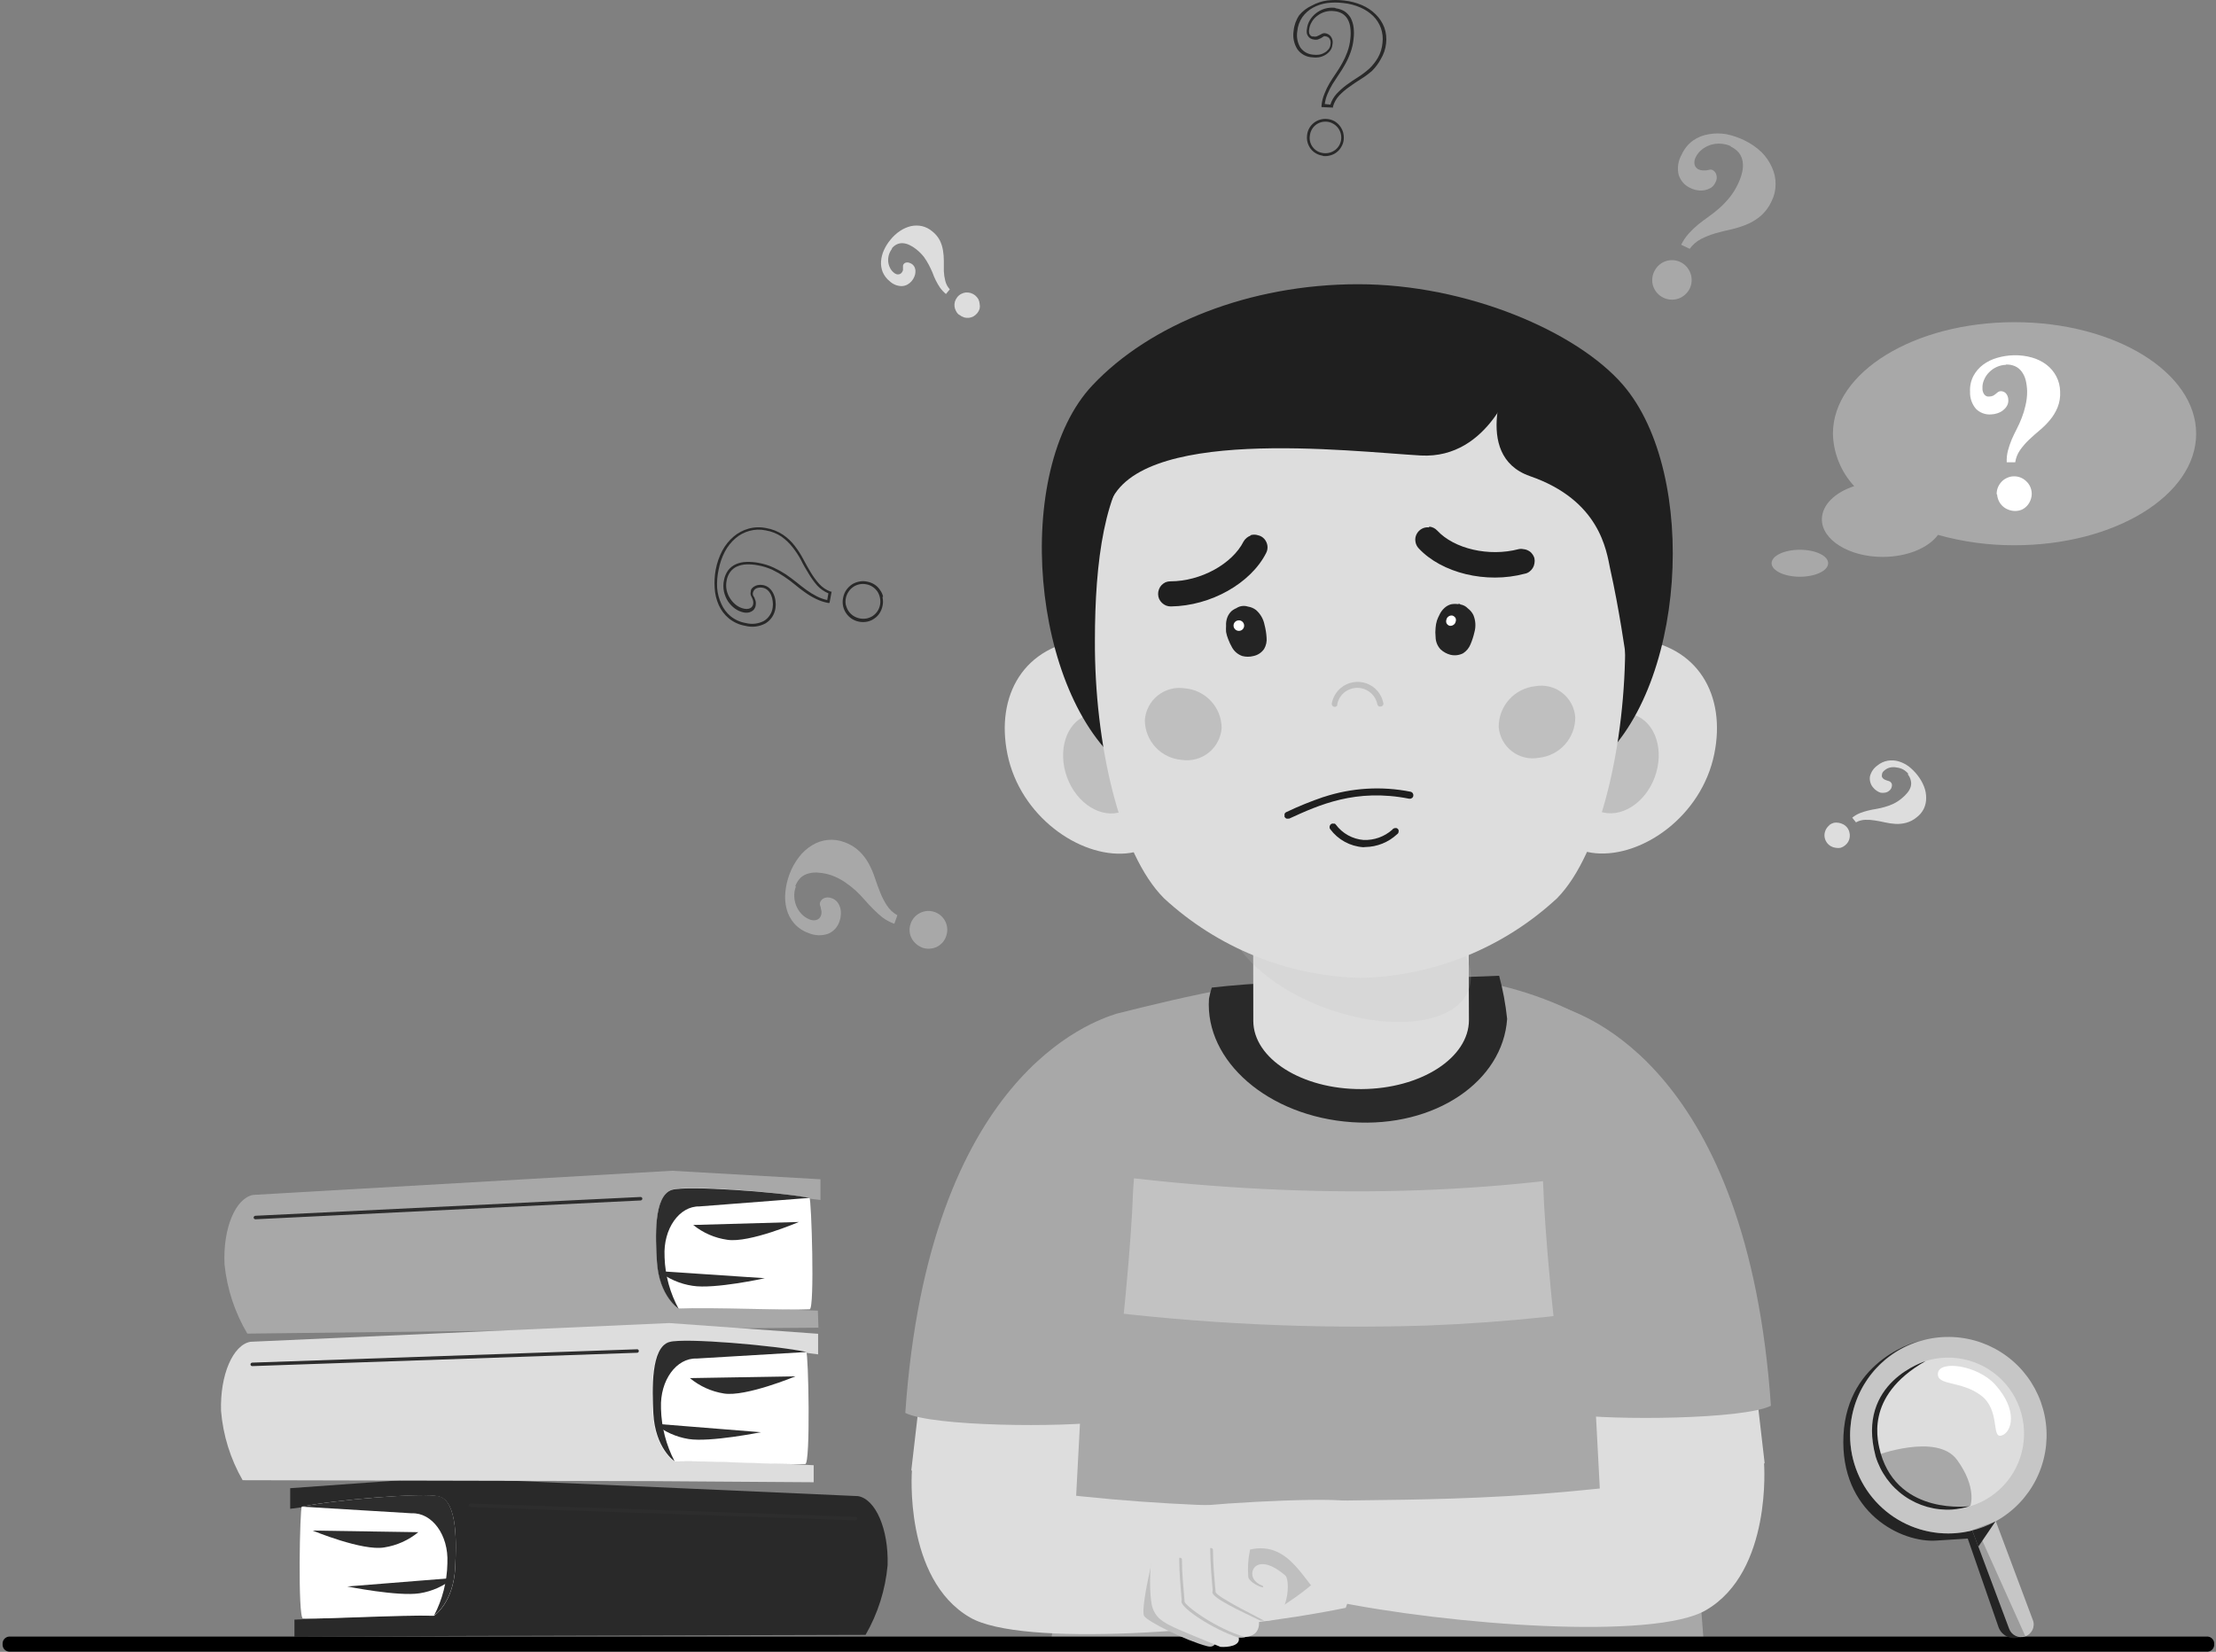 <svg width="503" height="375" viewBox="0 0 503 375" fill="none" xmlns="http://www.w3.org/2000/svg">
<rect x="0" y="0" width="503" height="375" fill="#808080" stroke="none"/>
<path d="M185.776 301.404L185.641 297.541C185.641 297.541 163.417 296.672 153.994 297.077C153.994 297.077 149.534 294.257 149.09 286.358C148.742 281.065 148.26 271.388 152.45 270.094C156.639 268.8 186.239 272.412 186.239 272.412V267.719L152.527 265.787L57.433 271.273C53.455 272.026 50.578 278.844 50.964 287.034C51.527 292.588 53.293 297.954 56.139 302.756L149.071 301.674L185.776 301.404Z" fill="#A8A8A8"/>
<path d="M57.974 276.797C57.873 276.797 57.775 276.76 57.7 276.692C57.625 276.624 57.578 276.53 57.568 276.43C57.568 276.323 57.607 276.221 57.679 276.142C57.75 276.063 57.849 276.014 57.955 276.005L145.402 271.736C145.504 271.736 145.601 271.773 145.676 271.841C145.751 271.909 145.798 272.002 145.808 272.103C145.808 272.209 145.769 272.312 145.697 272.391C145.626 272.469 145.528 272.518 145.422 272.528L58.032 276.797H57.974Z" fill="#2D2D2D"/>
<path d="M183.787 297.232C178.091 297.522 161.814 296.73 154.071 297.077C154.071 297.077 149.611 294.257 149.109 286.338C148.819 281.065 148.298 271.369 152.526 270.075C155.963 269.032 176.45 270.5 183.748 272.007C184.173 271.968 184.965 297.193 183.787 297.232Z" fill="white"/>
<path d="M181.315 277.415L157.354 278.091C159.575 279.892 162.245 281.054 165.077 281.452C170.078 282.244 181.315 277.415 181.315 277.415Z" fill="#2D2D2D"/>
<path d="M173.611 290.182L149.476 288.56C151.714 290.329 154.377 291.481 157.199 291.901C162.142 292.712 173.611 290.182 173.611 290.182Z" fill="#2D2D2D"/>
<path d="M154.072 297.116C154.072 297.116 149.592 294.315 149.11 286.377C148.801 281.084 148.299 271.408 152.527 270.114C155.964 269.109 176.431 270.539 183.73 271.949L158.764 273.88C154.207 273.783 150.519 278.941 150.847 285.218V285.43C150.984 289.559 152.096 293.596 154.091 297.212L154.072 297.116Z" fill="#2D2D2D"/>
<path d="M66.835 371.556V367.693C66.835 367.693 89.059 366.553 98.424 366.824C98.424 366.824 102.807 363.965 103.232 355.93C103.483 350.676 103.85 340.961 99.621 339.744C95.393 338.527 65.87 342.525 65.87 342.525V337.851L99.621 335.417L194.754 339.647C198.751 340.323 201.724 347.142 201.473 355.351C200.969 360.917 199.262 366.308 196.472 371.15L103.637 371.401L66.835 371.556Z" fill="#292929"/>
<path d="M194.272 345.152L106.785 342.12C106.733 342.12 106.681 342.109 106.633 342.089C106.585 342.068 106.541 342.038 106.505 342C106.469 341.962 106.441 341.917 106.423 341.868C106.404 341.819 106.396 341.767 106.399 341.714C106.399 341.612 106.44 341.513 106.512 341.441C106.584 341.369 106.683 341.328 106.785 341.328L194.194 344.36C194.297 344.37 194.393 344.416 194.464 344.49C194.535 344.565 194.576 344.663 194.581 344.766C194.579 344.855 194.548 344.942 194.492 345.012C194.436 345.082 194.358 345.131 194.272 345.152Z" fill="#2D2D2D"/>
<path d="M68.767 367.423C74.559 367.596 90.759 366.592 98.521 366.804C98.521 366.804 102.904 363.946 103.329 355.949C103.58 350.657 103.947 340.98 99.718 339.764C96.223 338.759 75.718 340.517 68.516 342.043C68.052 342.12 67.57 367.307 68.767 367.423Z" fill="white"/>
<path d="M70.968 347.47L94.949 347.837C92.73 349.66 90.063 350.854 87.225 351.295C82.263 352.164 70.968 347.47 70.968 347.47Z" fill="#2D2D2D"/>
<path d="M78.826 360.16L102.981 358.229C100.765 360.059 98.097 361.26 95.258 361.705C90.334 362.478 78.826 360.16 78.826 360.16Z" fill="#2D2D2D"/>
<path d="M98.521 366.766C98.521 366.766 102.904 363.907 103.329 355.872C103.58 350.618 103.947 340.903 99.718 339.686C96.223 338.759 75.718 340.517 68.516 342.043L93.481 343.549C98.077 343.375 101.842 348.475 101.552 354.771V354.945C101.465 359.066 100.428 363.112 98.521 366.766V366.766Z" fill="#2D2D2D"/>
<path d="M184.695 336.499V332.636C184.695 332.636 162.509 331.419 153.126 331.767C153.126 331.767 148.723 328.889 148.298 320.873C148.047 315.581 147.681 305.904 151.928 304.687C156.176 303.471 185.699 307.469 185.699 307.469V302.795L151.928 300.361L56.854 304.61C52.895 305.305 49.922 312.085 50.173 320.313C50.633 325.851 52.307 331.219 55.077 336.036L147.912 336.248L184.695 336.499Z" fill="#DDDDDD"/>
<path d="M57.259 310.134C57.158 310.135 57.06 310.097 56.985 310.03C56.91 309.962 56.863 309.868 56.853 309.767C56.853 309.661 56.892 309.559 56.964 309.48C57.035 309.401 57.134 309.352 57.24 309.343L144.688 306.31C144.778 306.33 144.858 306.38 144.916 306.452C144.974 306.524 145.005 306.614 145.005 306.706C145.005 306.798 144.974 306.888 144.916 306.96C144.858 307.032 144.778 307.082 144.688 307.102L57.259 310.134V310.134Z" fill="#2D2D2D"/>
<path d="M182.783 332.366C176.99 332.578 160.771 331.535 153.029 331.787C153.029 331.787 148.626 328.928 148.202 320.931C147.951 315.639 147.584 305.924 151.832 304.707C155.307 303.703 175.735 305.499 183.015 306.967C183.497 307.063 184.019 332.289 182.783 332.366Z" fill="white"/>
<path d="M180.562 312.452L156.601 312.858C158.813 314.698 161.482 315.906 164.324 316.354C169.267 317.146 180.562 312.452 180.562 312.452Z" fill="#2D2D2D"/>
<path d="M172.704 325.142L148.588 323.21C150.81 325.032 153.475 326.231 156.311 326.687C161.196 327.46 172.704 325.142 172.704 325.142Z" fill="#2D2D2D"/>
<path d="M153.125 331.748C153.125 331.748 148.723 328.87 148.298 320.854C148.047 315.562 147.68 305.885 151.928 304.668C155.404 303.664 175.832 305.422 183.111 306.928L158.126 308.415C153.55 308.242 149.785 313.36 150.036 319.637V319.811C150.143 323.974 151.2 328.056 153.125 331.748V331.748Z" fill="#2D2D2D"/>
<path d="M238.43 373.314C283.862 371.846 345.572 374.608 386.815 373.951C386.815 373.951 379.092 270.21 373.724 241.025C339.374 209.252 283.631 222.541 253.355 230.151C248.798 267.236 247.003 320.043 238.43 373.314Z" fill="#A8A8A8"/>
<path d="M342.097 231.31C341.753 228.003 341.146 224.728 340.282 221.517C320.973 222.387 293.806 222.058 275.058 224.202C274.787 225.03 274.574 225.875 274.421 226.732C273.455 240.929 287.936 253.464 306.859 254.758C325.781 256.052 341.131 245.468 342.097 231.31Z" fill="#292929"/>
<path d="M333.293 191.444L333.428 231.561C333.428 240.156 322.518 247.187 309.002 247.245C295.487 247.303 284.519 240.311 284.481 231.793L284.423 191.598L333.293 191.444Z" fill="#DDDDDD"/>
<path opacity="0.19" d="M333.369 224.724C330.473 232.45 315.992 234.381 300.931 228.876C285.87 223.371 276.1 212.42 278.997 204.694C281.893 196.968 296.374 195.036 311.415 200.561C326.457 206.085 336.265 216.882 333.369 224.724Z" fill="#BFBFBF"/>
<path d="M370.983 145.049C385.483 146.363 391.836 157.913 389.113 171.182C386.236 185.302 372.798 194.631 362.217 193.704C351.636 192.777 348.913 181.361 349.937 167.822C350.96 154.282 360.402 144.064 370.983 145.049Z" fill="#DDDDDD"/>
<path d="M358.586 170.12C356.347 176.127 358.335 182.424 363.027 184.181C367.719 185.939 373.377 182.462 375.597 176.456C377.818 170.449 375.848 164.113 371.156 162.375C366.464 160.637 360.826 164.133 358.586 170.12Z" fill="#BFBFBF"/>
<path d="M246.791 145.088C232.309 146.44 225.957 157.932 228.679 171.24C231.576 185.34 245.014 194.669 255.595 193.742C266.176 192.815 268.879 181.4 267.837 167.841C266.794 154.282 257.391 144.122 246.791 145.088Z" fill="#DDDDDD"/>
<path d="M259.206 170.159C261.446 176.166 259.477 182.462 254.765 184.22C250.054 185.978 244.416 182.482 242.215 176.494C240.014 170.506 241.945 164.132 246.636 162.413C251.328 160.694 256.967 164.132 259.206 170.159Z" fill="#BFBFBF"/>
<path d="M255.267 174.215C265.887 182.482 287.068 190.922 308.288 190.922C329.508 190.922 350.921 182.424 361.56 174.138C382.799 157.585 385.792 107.52 368.376 87.355C357.949 75.284 333.003 64.525 308.269 64.525C283.535 64.525 260.924 73.7 247.988 87.452C229.683 106.825 234.028 157.681 255.267 174.215Z" fill="#1F1F1F"/>
<path d="M248.528 145.436C248.528 127.531 250.671 110.669 258.53 102.943C269.478 92.339 284.847 87.954 308.133 87.954C331.786 87.954 347.947 92.3 359.108 102.904C367.043 110.456 368.974 127.396 368.897 145.397C369.032 168.575 363.355 193.8 353.45 203.902C341.344 215.142 325.553 221.578 309.041 222H308.732C292.199 221.576 276.382 215.158 264.226 203.941C254.108 193.839 248.412 168.672 248.528 145.436Z" fill="#DDDDDD"/>
<path d="M259.862 163.534C259.885 165.811 260.76 167.997 262.315 169.659C263.87 171.322 265.992 172.341 268.261 172.515C269.338 172.675 270.436 172.61 271.487 172.325C272.537 172.04 273.518 171.541 274.366 170.859C275.215 170.177 275.913 169.327 276.418 168.363C276.922 167.398 277.222 166.339 277.298 165.253C277.277 162.988 276.413 160.813 274.874 159.152C273.335 157.491 271.232 156.464 268.976 156.271C267.893 156.094 266.784 156.145 265.722 156.422C264.66 156.7 263.667 157.196 262.809 157.88C261.95 158.565 261.244 159.421 260.737 160.395C260.229 161.369 259.931 162.438 259.862 163.534V163.534Z" fill="#BFBFBF"/>
<path d="M340.186 165.04C340.271 166.119 340.581 167.167 341.096 168.118C341.612 169.068 342.321 169.9 343.179 170.559C344.036 171.218 345.022 171.69 346.073 171.944C347.124 172.197 348.217 172.228 349.28 172.032C351.557 171.806 353.668 170.739 355.2 169.038C356.732 167.338 357.574 165.127 357.563 162.838C357.486 161.753 357.181 160.696 356.668 159.737C356.154 158.778 355.444 157.938 354.584 157.273C353.724 156.607 352.732 156.131 351.675 155.875C350.618 155.619 349.519 155.59 348.45 155.788C346.171 156.032 344.064 157.114 342.538 158.823C341.011 160.533 340.173 162.748 340.186 165.04Z" fill="#BFBFBF"/>
<path d="M324.429 119.553C325.117 119.62 325.755 119.936 326.225 120.442C330.087 124.614 337.984 126.43 344.684 124.672C345.052 124.585 345.436 124.585 345.804 124.672C346.19 124.701 346.565 124.813 346.904 125C347.251 125.168 347.55 125.42 347.773 125.734C348.018 126.034 348.196 126.383 348.295 126.758C348.372 127.14 348.372 127.534 348.295 127.917C348.24 128.288 348.108 128.643 347.908 128.96C347.702 129.292 347.433 129.58 347.117 129.81C346.803 130.04 346.439 130.192 346.055 130.254C337.347 132.572 327.229 130.099 321.997 124.459C321.607 124.036 321.358 123.504 321.282 122.934C321.187 122.374 321.276 121.798 321.533 121.292C321.794 120.771 322.204 120.341 322.711 120.056C323.216 119.774 323.797 119.659 324.371 119.727L324.429 119.553Z" fill="#1F1F1F"/>
<path d="M283.843 121.504C284.39 121.331 284.977 121.331 285.523 121.504C286.082 121.62 286.589 121.911 286.971 122.335C287.357 122.768 287.605 123.306 287.686 123.88C287.763 124.451 287.662 125.031 287.396 125.541C283.901 132.437 274.826 137.555 265.79 137.671C265.414 137.682 265.039 137.617 264.689 137.478C263.992 137.192 263.427 136.654 263.106 135.971C262.959 135.629 262.88 135.262 262.874 134.89C262.863 134.513 262.929 134.139 263.067 133.789C263.192 133.436 263.389 133.114 263.647 132.842C263.907 132.571 264.215 132.348 264.554 132.186C264.904 132.047 265.278 131.974 265.655 131.973C272.586 131.973 279.731 127.994 282.279 122.914C282.636 122.311 283.187 121.847 283.843 121.601V121.504Z" fill="#1F1F1F"/>
<path d="M313.27 160.405C313.192 160.409 313.115 160.397 313.042 160.371C312.969 160.344 312.902 160.303 312.845 160.25C312.728 160.153 312.652 160.015 312.633 159.864C312.415 158.816 311.843 157.875 311.013 157.199C310.183 156.524 309.146 156.155 308.076 156.155C307.008 156.165 305.975 156.532 305.141 157.198C304.318 157.878 303.753 158.818 303.538 159.864C303.557 159.96 303.557 160.058 303.538 160.154L303.364 160.347C303.287 160.397 303.202 160.436 303.113 160.463C303.024 160.483 302.932 160.483 302.843 160.463L302.592 160.366C302.523 160.307 302.458 160.242 302.399 160.173C302.35 160.097 302.318 160.011 302.303 159.922C302.283 159.826 302.283 159.728 302.303 159.632C302.571 158.28 303.293 157.06 304.349 156.175C305.145 155.51 306.1 155.066 307.12 154.884C308.14 154.703 309.19 154.791 310.165 155.14C311.141 155.49 312.008 156.088 312.681 156.876C313.354 157.664 313.81 158.614 314.003 159.632C314.024 159.719 314.025 159.81 314.004 159.897C313.984 159.984 313.944 160.065 313.888 160.134C313.842 160.203 313.782 160.26 313.712 160.304C313.642 160.347 313.564 160.375 313.482 160.385L313.27 160.405Z" fill="#BFBFBF"/>
<path d="M343.738 85.926C343.738 85.926 338.254 104.275 322.499 103.406C306.743 102.537 257.005 96.376 251.598 115.304C248.321 126.55 246.881 138.25 247.331 149.955L241.828 111.982L264.998 88.167L295.158 76.095L317.826 74.685L343.738 85.926Z" fill="#1F1F1F"/>
<path d="M342.483 84.42C342.483 84.42 333.736 103.348 347.252 108.081C363.143 113.566 364.63 124.981 365.479 129.115C367.564 138.405 368.993 148.681 368.993 148.681L375.307 118.259L366.696 94.734L342.483 84.42Z" fill="#1F1F1F"/>
<g opacity="0.55">
<path opacity="0.55" d="M377.934 295.165C376.679 284.619 375.423 274.208 374.207 264.647C335.803 271.639 294.695 272.373 249.745 266.579C248.895 276.372 248.046 286.589 247.1 297.309C272.554 300.539 298.225 301.747 323.87 300.921C342.001 300.23 360.064 298.307 377.934 295.165V295.165Z" fill="white"/>
</g>
<path d="M281.159 137.883C280.563 138.045 280.01 138.335 279.537 138.733C279.121 139.127 278.798 139.609 278.591 140.143C278.357 140.759 278.258 141.418 278.302 142.075C278.272 142.538 278.272 143.002 278.302 143.466C278.4 144.015 278.555 144.552 278.765 145.069C279.015 145.736 279.319 146.382 279.673 147C280.181 147.907 281.006 148.595 281.99 148.932C282.813 149.144 283.677 149.144 284.5 148.932C285.489 148.735 286.362 148.16 286.933 147.329C287.398 146.536 287.595 145.615 287.493 144.702C287.431 143.736 287.276 142.779 287.029 141.843C286.777 140.539 286.098 139.356 285.098 138.482C284.567 138.077 283.943 137.811 283.283 137.71C282.655 137.499 281.975 137.5 281.347 137.713C280.719 137.926 280.179 138.338 279.808 138.888C278.995 140.452 278.789 142.261 279.229 143.968C279.413 144.998 279.874 145.959 280.561 146.749C281.127 147.338 281.875 147.72 282.685 147.831C283.091 147.85 283.498 147.791 283.882 147.657C284.263 147.505 284.616 147.29 284.925 147.019C285.361 146.488 285.669 145.863 285.823 145.193C285.977 144.522 285.974 143.825 285.813 143.156C285.697 142.169 285.395 141.212 284.925 140.336C284.734 139.976 284.455 139.67 284.114 139.448C283.769 139.232 283.379 139.099 282.974 139.062C282.554 139.039 282.135 139.125 281.758 139.313C281.381 139.503 281.061 139.79 280.831 140.143C280.495 140.675 280.283 141.276 280.213 141.901C280.109 142.547 280.155 143.208 280.348 143.832C280.527 144.542 280.864 145.202 281.333 145.764C281.817 146.3 282.418 146.717 283.09 146.981L283.689 147.097C284.006 147.122 284.324 147.069 284.616 146.942C285.123 146.785 285.555 146.449 285.832 145.996C286.189 145.371 286.388 144.668 286.411 143.948C286.408 143.224 286.236 142.509 285.909 141.862C285.563 141.231 285.082 140.683 284.5 140.259C283.89 139.843 283.187 139.584 282.453 139.506C282.14 139.488 281.826 139.534 281.531 139.64C281.236 139.746 280.965 139.911 280.735 140.124C280.273 140.56 279.991 141.152 279.943 141.785C279.908 142.421 280.122 143.045 280.542 143.523C280.968 143.965 281.534 144.245 282.144 144.315H282.299H281.7L282.125 144.451L281.584 144.18C281.738 144.272 281.881 144.383 282.009 144.509L281.565 144.084L281.912 144.509L281.546 143.929C281.659 144.104 281.749 144.292 281.816 144.489L281.603 143.852C281.66 144.014 281.699 144.183 281.719 144.354V143.736C281.729 143.871 281.729 144.007 281.719 144.142L281.835 143.543L281.719 143.871L281.99 143.311V143.427L284.731 142.48L285.272 142.751C285.119 142.672 284.976 142.575 284.847 142.461L285.311 142.867C285.162 142.745 285.031 142.602 284.925 142.442L285.272 142.944C285.143 142.766 285.039 142.571 284.963 142.365L285.176 142.983C285.099 142.777 285.047 142.563 285.021 142.345V143.002C285.021 142.809 285.021 142.635 285.021 142.423L284.905 143.06L285.021 142.654L284.751 143.214L284.886 143.021L280.793 142.828C280.949 143.112 281.078 143.409 281.179 143.717L280.966 143.099C281.156 143.582 281.279 144.089 281.333 144.605V143.948C281.362 144.302 281.362 144.657 281.333 145.011L281.449 144.393C281.455 144.489 281.455 144.586 281.449 144.682L281.719 144.122L282.086 143.639C282.058 143.687 282.018 143.727 281.97 143.755L282.472 143.369L283.071 143.156H282.936H283.573H283.438L284.036 143.272C283.96 143.283 283.881 143.283 283.805 143.272L284.345 143.543C284.24 143.478 284.142 143.4 284.056 143.311L284.519 143.736C284.401 143.634 284.298 143.517 284.21 143.388L284.558 143.929C284.37 143.62 284.221 143.289 284.114 142.944L284.307 143.543C284.149 143.134 284.052 142.705 284.017 142.268V142.925C283.958 142.528 283.958 142.124 284.017 141.727L283.882 142.307C283.96 141.954 284.076 141.61 284.229 141.283L283.959 141.843C283.983 141.775 284.016 141.71 284.056 141.65L282.55 142.693H282.492H281.854C282.137 142.664 282.422 142.664 282.704 142.693L282.086 142.577L282.627 142.751L282.086 142.48L282.53 142.77L282.067 142.384C282.222 142.52 282.358 142.676 282.472 142.847L282.125 142.345C282.263 142.514 282.386 142.695 282.492 142.886L282.279 142.229C282.414 142.732 282.53 143.195 282.627 143.659C282.723 144.122 282.82 144.798 282.878 145.378V144.818C282.878 145.049 282.878 145.262 282.878 145.494L282.994 144.876C282.975 144.997 282.936 145.115 282.878 145.223L283.167 144.663L283.052 144.818L283.457 144.373L283.245 144.547L283.766 144.199L283.303 144.431L283.901 144.238C283.661 144.314 283.416 144.372 283.167 144.412H283.805C283.587 144.441 283.366 144.441 283.148 144.412L283.766 144.528C283.645 144.507 283.528 144.468 283.418 144.412L283.959 144.663C283.843 144.613 283.739 144.541 283.65 144.451L284.114 144.876C283.978 144.74 283.843 144.566 283.727 144.431L284.075 144.933C283.675 144.285 283.339 143.599 283.071 142.886L283.283 143.485C283.135 143.072 283.031 142.645 282.974 142.21V142.867C282.934 142.436 282.934 142.003 282.974 141.573L282.859 142.191C282.874 142.044 282.913 141.9 282.974 141.766L282.704 142.326C282.749 142.244 282.8 142.167 282.859 142.094L282.453 142.538C282.509 142.465 282.582 142.405 282.665 142.365L282.163 142.712C282.257 142.617 282.379 142.556 282.511 142.538L281.912 142.732H282.009C282.618 142.583 283.149 142.211 283.496 141.689C283.676 141.43 283.799 141.136 283.859 140.827C283.919 140.518 283.914 140.199 283.843 139.892C283.789 139.582 283.67 139.286 283.496 139.023C283.317 138.767 283.095 138.545 282.839 138.366C282.585 138.186 282.295 138.061 281.99 137.999C281.684 137.932 281.368 137.932 281.063 137.999L281.159 137.883Z" fill="#242424"/>
<path d="M281.45 143.195C281.603 143.167 281.749 143.108 281.878 143.022C282.008 142.936 282.118 142.824 282.203 142.693C282.292 142.562 282.354 142.413 282.384 142.257C282.414 142.101 282.411 141.94 282.377 141.785C282.314 141.478 282.134 141.207 281.874 141.032C281.743 140.943 281.594 140.882 281.439 140.852C281.283 140.822 281.122 140.824 280.967 140.858C280.811 140.885 280.662 140.944 280.529 141.031C280.396 141.117 280.282 141.23 280.194 141.362C280.106 141.493 280.045 141.641 280.015 141.797C279.985 141.953 279.987 142.113 280.021 142.268C280.09 142.579 280.279 142.85 280.546 143.023C280.813 143.197 281.138 143.258 281.45 143.195Z" fill="white"/>
<path d="M331.169 137.188C330.569 137.072 329.953 137.072 329.354 137.188C328.8 137.344 328.29 137.628 327.867 138.019C327.385 138.457 326.998 138.99 326.728 139.583C326.514 139.995 326.326 140.421 326.168 140.858C326.004 141.392 325.9 141.943 325.859 142.5C325.781 143.186 325.781 143.88 325.859 144.566C325.859 145.63 326.266 146.653 326.998 147.425C327.622 148.003 328.378 148.421 329.199 148.642C330.173 148.883 331.201 148.766 332.096 148.313C332.865 147.82 333.46 147.097 333.795 146.247C334.172 145.354 334.469 144.43 334.683 143.485C335.034 142.205 334.945 140.845 334.432 139.622C334.141 139.026 333.71 138.509 333.177 138.115C332.724 137.63 332.12 137.315 331.463 137.22C330.807 137.125 330.138 137.257 329.566 137.594C328.126 138.6 327.114 140.109 326.728 141.824C326.457 142.803 326.457 143.838 326.728 144.817C326.958 145.606 327.456 146.29 328.137 146.749C328.487 146.957 328.874 147.095 329.276 147.155C329.683 147.229 330.103 147.196 330.493 147.058C331.134 146.781 331.7 146.357 332.146 145.82C332.592 145.283 332.906 144.648 333.061 143.968C333.403 143.034 333.567 142.045 333.544 141.051C333.552 140.635 333.449 140.223 333.246 139.86C333.042 139.497 332.745 139.194 332.385 138.984C332.026 138.762 331.61 138.648 331.188 138.656C330.768 138.667 330.357 138.779 329.991 138.984C329.461 139.308 329.005 139.737 328.649 140.246C328.294 140.754 328.047 141.331 327.925 141.94C327.771 142.646 327.771 143.377 327.925 144.083C328.122 144.798 328.479 145.458 328.968 146.015L329.431 146.363C329.703 146.553 330.026 146.654 330.358 146.652C330.872 146.73 331.397 146.628 331.845 146.363C332.459 145.981 332.96 145.441 333.293 144.798C333.638 144.164 333.818 143.453 333.814 142.731C333.802 142.005 333.623 141.292 333.293 140.645C332.947 139.995 332.442 139.444 331.825 139.042C331.548 138.891 331.248 138.786 330.937 138.733C330.625 138.666 330.303 138.666 329.991 138.733C329.688 138.81 329.403 138.946 329.153 139.133C328.903 139.321 328.693 139.556 328.535 139.826C328.377 140.095 328.274 140.394 328.232 140.704C328.19 141.014 328.211 141.329 328.292 141.63C328.456 142.217 328.818 142.728 329.315 143.079L329.45 143.176L328.832 142.886C328.95 142.988 329.054 143.105 329.141 143.234L328.794 142.731C328.886 142.878 328.964 143.033 329.025 143.195L328.813 142.635C328.867 142.8 328.912 142.967 328.948 143.137V142.538C328.967 142.737 328.967 142.938 328.948 143.137V142.5C328.92 142.631 328.881 142.76 328.832 142.886L329.083 142.307C329.029 142.431 328.957 142.548 328.871 142.654L329.257 142.171L329.006 142.442L329.489 142.055L329.373 142.152L332.25 142.5L332.694 142.886C332.595 142.761 332.511 142.625 332.443 142.48L332.675 143.021C332.601 142.848 332.549 142.666 332.52 142.48V143.079C332.501 142.861 332.501 142.641 332.52 142.422V143.06C332.551 142.847 332.61 142.639 332.694 142.442L332.443 143.021C332.503 142.857 332.595 142.705 332.713 142.577L332.327 143.06L332.617 142.77L332.134 143.156L332.327 143.021L328.697 140.954C328.717 141.276 328.717 141.599 328.697 141.92V141.283C328.619 141.786 328.483 142.279 328.292 142.751L328.562 142.152C328.421 142.519 328.24 142.868 328.021 143.195L328.408 142.693C328.357 142.777 328.283 142.844 328.195 142.886L328.697 142.538L329.257 142.268H329.083L329.701 142.171L330.338 142.268H330.203L330.783 142.538H330.647L331.13 142.905L330.976 142.751L331.323 143.234C331.264 143.128 331.212 143.018 331.169 142.905L331.4 143.465C331.327 143.336 331.287 143.19 331.285 143.04V143.659C331.246 143.306 331.246 142.949 331.285 142.596L331.188 143.234C331.263 142.796 331.386 142.369 331.555 141.959L331.285 142.558C331.465 142.201 331.671 141.859 331.902 141.534L331.516 142.017C331.744 141.731 332.003 141.472 332.289 141.244L331.806 141.63L331.98 141.515L330.165 141.766L329.585 141.515C329.853 141.604 330.102 141.741 330.319 141.92L329.836 141.534L330.242 141.92L329.875 141.437C329.983 141.574 330.074 141.723 330.145 141.882L329.914 141.341C329.986 141.527 330.031 141.722 330.049 141.92V141.321C330.068 141.617 330.068 141.914 330.049 142.21V141.611C329.969 142.081 329.859 142.546 329.721 143.002C329.575 143.56 329.395 144.108 329.18 144.644L329.45 144.064C329.349 144.266 329.233 144.459 329.103 144.644L329.508 144.161C329.508 144.161 329.334 144.315 329.257 144.412L329.74 144.026H329.566L330.126 143.813C330.043 143.824 329.958 143.824 329.875 143.813H330.493H329.972H330.589C330.344 143.778 330.104 143.713 329.875 143.62L330.454 143.871L329.914 143.562L330.396 143.91C330.295 143.854 330.209 143.774 330.145 143.678L330.493 144.161C330.423 144.051 330.365 143.935 330.319 143.813L330.532 144.393C330.474 144.204 330.436 144.01 330.416 143.813V144.431C330.329 143.674 330.329 142.909 330.416 142.152V142.751C330.479 142.328 330.589 141.913 330.744 141.515L330.493 142.113C330.663 141.711 330.877 141.329 331.13 140.974L330.744 141.476C330.83 141.364 330.927 141.26 331.034 141.167L330.551 141.553L330.783 141.379L330.223 141.611H330.493H329.875C330.007 141.572 330.148 141.572 330.281 141.611H329.663C330.278 141.743 330.921 141.654 331.478 141.36C331.752 141.205 331.992 140.998 332.186 140.751C332.38 140.503 332.523 140.219 332.608 139.916C332.692 139.613 332.716 139.296 332.677 138.984C332.639 138.672 332.54 138.37 332.385 138.096C332.244 137.819 332.039 137.581 331.787 137.401C331.545 137.199 331.261 137.054 330.956 136.976L331.169 137.188Z" fill="#242424"/>
<path d="M329.006 142.056C329.307 142.113 329.619 142.051 329.875 141.882C330.005 141.808 330.119 141.708 330.208 141.589C330.298 141.469 330.362 141.332 330.396 141.186C330.511 140.908 330.511 140.596 330.396 140.317C330.243 140.057 330.004 139.859 329.72 139.757C329.422 139.692 329.109 139.747 328.852 139.912C328.723 139.987 328.61 140.087 328.521 140.207C328.431 140.326 328.366 140.462 328.33 140.607C328.223 140.887 328.223 141.196 328.33 141.476C328.471 141.75 328.714 141.958 329.006 142.056V142.056Z" fill="white"/>
<path d="M2.037 374.955H501.16C501.573 374.916 501.955 374.716 502.222 374.398C502.489 374.08 502.621 373.67 502.589 373.256C502.621 372.839 502.49 372.427 502.223 372.106C501.956 371.785 501.575 371.581 501.16 371.537H2.037C1.618 371.576 1.232 371.778 0.961 372.1C0.69 372.421 0.556 372.836 0.589 373.256C0.557 373.673 0.691 374.086 0.962 374.404C1.234 374.723 1.62 374.921 2.037 374.955V374.955Z" fill="black"/>
<path d="M305.469 365.008C308.142 357.775 308.81 349.953 307.4 342.371C284.751 341.927 251.637 342.854 206.996 333.776C206.996 333.776 205.065 358.402 220.164 367.191C231.769 373.99 278.032 370.629 305.469 365.008Z" fill="#DDDDDD"/>
<path d="M243.662 351.082L245.458 317.068H208.791L206.86 333.737L230.224 361.203L243.662 351.082Z" fill="#DDDDDD"/>
<path d="M251.599 322.65C254.746 308.184 256.986 277.859 257.121 271.871C257.295 264.242 261.89 233.956 253.375 230.151C248.065 231.87 210.781 244.019 205.49 320.758C211.611 323.848 241.134 324.118 251.599 322.65Z" fill="#A8A8A8"/>
<path d="M301.936 363.347C299.263 356.12 298.596 348.305 300.005 340.729C322.654 340.266 355.768 341.193 400.409 332.115C400.409 332.115 402.34 356.741 387.241 365.53C375.636 372.367 329.373 369.006 301.936 363.347Z" fill="#DDDDDD"/>
<path d="M363.742 349.459L361.946 315.446H398.613L400.544 332.115L377.181 359.58L363.742 349.459Z" fill="#DDDDDD"/>
<path d="M355.864 321.028C352.736 306.561 350.477 276.237 350.342 270.249C350.168 262.619 345.573 232.353 354.088 228.529C359.398 230.248 396.682 242.397 401.973 319.135C395.794 322.225 366.272 322.515 355.864 321.028Z" fill="#A8A8A8"/>
<path d="M259.669 366.804C260.287 368.079 269.323 372.502 274.015 373.719C275.946 374.221 276.699 372.792 275.753 368.137C280.638 360.141 280.406 351.449 277.182 347.528C273.957 343.607 269.034 341.193 264.013 345.751C263.183 346.582 258.723 364.718 259.669 366.804Z" fill="#BFBFBF"/>
<path d="M281.662 344.013C291.181 344.418 301.588 346.33 303.461 348.59C306.666 352.453 299.368 359.349 290.737 364.834C287.958 366.15 285.07 367.223 282.106 368.041C280.392 366.558 279.009 364.73 278.048 362.677C277.087 360.625 276.568 358.392 276.526 356.126C276.484 353.859 276.92 351.609 277.805 349.522C278.69 347.435 280.004 345.558 281.662 344.013V344.013Z" fill="#BFBFBF"/>
<path d="M277.027 373.874C278.553 373.99 281.777 373.7 281.14 371.633C284.905 371.923 286.122 370.223 285.716 367.461C292.165 370.281 293.169 358.982 291.76 357.688C285.369 352.144 282.897 356.876 284.944 358.962C286.044 360.063 286.778 359.812 286.74 360.315C286.353 360.527 283.534 359.214 283.341 357.977C283.172 355.902 283.309 353.813 283.747 351.777C293.246 349.575 296.432 360.604 300.603 362.825C305.121 365.221 310.045 361.338 310.836 359.6C313.675 353.574 309.408 344.978 305.758 340.749C299.02 339.841 270.173 341.56 266.369 342.68C260.577 344.302 260.461 361.995 261.658 365.143C262.952 368.562 265.558 369.045 277.027 373.874Z" fill="#DDDDDD"/>
<path d="M268.146 362.265C267.991 360.469 267.682 357.108 267.663 353.921V353.786C267.659 353.741 267.659 353.696 267.663 353.651C267.663 353.651 267.663 353.651 267.779 353.651H267.914C267.962 353.646 268.011 353.654 268.055 353.674C268.1 353.695 268.137 353.727 268.165 353.767C268.238 353.838 268.279 353.935 268.281 354.037C268.281 357.224 268.648 360.527 268.783 362.304L268.879 363.579C268.879 364.429 275.753 369.644 282.685 371.672C282.17 371.769 281.645 371.807 281.121 371.788C275.328 369.856 268.223 365.182 268.165 363.598C268.261 363.308 268.204 362.883 268.146 362.265Z" fill="#BFBFBF"/>
<path d="M275.193 360.121C275.019 358.306 274.749 354.964 274.691 351.719C274.682 351.675 274.682 351.629 274.691 351.584C274.681 351.54 274.681 351.493 274.691 351.449C274.691 351.449 274.691 351.449 274.826 351.449H274.961C275.01 351.454 275.057 351.468 275.101 351.491C275.144 351.514 275.182 351.546 275.212 351.584C275.251 351.617 275.282 351.659 275.302 351.706C275.322 351.753 275.331 351.804 275.328 351.855C275.328 355.061 275.656 358.383 275.811 360.16L275.927 361.396C275.927 362.497 286.913 367.809 286.933 367.925C286.65 367.941 286.366 367.941 286.083 367.925C281.661 365.781 275.154 362.806 275.193 361.454C275.29 361.145 275.251 360.682 275.193 360.121Z" fill="#BFBFBF"/>
<path d="M300.448 180.917C297.565 181.898 294.741 183.046 291.991 184.355C291.894 184.39 291.807 184.45 291.74 184.529C291.665 184.607 291.606 184.699 291.567 184.8C291.548 184.902 291.548 185.006 291.567 185.109C291.556 185.211 291.556 185.315 291.567 185.418C291.613 185.513 291.679 185.599 291.76 185.669C291.834 185.748 291.927 185.808 292.03 185.843C292.132 185.863 292.237 185.863 292.339 185.843C292.435 185.861 292.533 185.861 292.629 185.843C299.367 182.752 307.747 178.928 319.853 181.323C319.962 181.342 320.073 181.342 320.182 181.323C320.285 181.294 320.383 181.248 320.471 181.188C320.56 181.137 320.634 181.064 320.684 180.975C320.742 180.888 320.782 180.789 320.8 180.685C320.819 180.583 320.819 180.478 320.8 180.376C320.778 180.274 320.739 180.176 320.684 180.087C320.628 180.002 320.556 179.93 320.471 179.874C320.387 179.806 320.288 179.76 320.182 179.739C313.605 178.422 306.799 178.835 300.429 180.937L300.448 180.917Z" fill="#1F1F1F"/>
<path d="M309.89 192.294C312.573 192.258 315.147 191.225 317.112 189.397C317.214 189.333 317.3 189.247 317.363 189.145C317.423 189.046 317.457 188.933 317.459 188.817C317.489 188.703 317.489 188.583 317.459 188.469C317.431 188.348 317.363 188.239 317.266 188.16C317.184 188.081 317.085 188.021 316.976 187.987C316.861 187.968 316.744 187.968 316.629 187.987C316.508 188.008 316.391 188.047 316.281 188.102C316.184 188.171 316.099 188.256 316.03 188.354C314.245 189.945 311.913 190.782 309.523 190.691C308.283 190.592 307.077 190.229 305.988 189.626C304.899 189.023 303.952 188.194 303.209 187.195C303.146 187.11 303.068 187.038 302.978 186.982H302.669C302.568 186.954 302.461 186.954 302.36 186.982C302.261 187.007 302.169 187.054 302.09 187.117C302.009 187.187 301.943 187.273 301.897 187.368C301.836 187.46 301.802 187.567 301.8 187.678C301.782 187.78 301.782 187.884 301.8 187.987C301.84 188.083 301.892 188.174 301.954 188.257C302.833 189.435 303.955 190.409 305.245 191.112C306.535 191.815 307.961 192.232 309.427 192.332L309.89 192.294Z" fill="#1F1F1F"/>
<path d="M448.776 347.122C445.982 347.988 443.044 348.294 440.132 348.023C437.219 347.751 434.389 346.908 431.802 345.541C429.216 344.174 426.925 342.31 425.06 340.055C423.195 337.801 421.792 335.201 420.933 332.404C420.06 329.609 419.758 326.666 420.045 323.751C420.433 319.348 422.122 315.161 424.896 311.721C427.671 308.281 431.407 305.746 435.627 304.436C435.627 304.436 419.292 308.299 418.442 325.857C417.593 343.414 431.63 350.367 439.681 349.73L446.652 349.286L453.622 369.354C453.924 370.225 454.536 370.953 455.341 371.401C456.148 371.863 457.1 372.001 458.005 371.788L459.704 371.421L448.776 347.122Z" fill="#242424"/>
<path opacity="0.55" d="M447.637 347.354L449.066 351.121L456.055 369.798C456.317 370.482 456.827 371.04 457.484 371.363C458.137 371.689 458.891 371.752 459.589 371.537V371.537C459.962 371.416 460.309 371.226 460.612 370.976C460.903 370.712 461.145 370.398 461.326 370.049C461.499 369.7 461.597 369.318 461.616 368.929C461.64 368.533 461.574 368.137 461.423 367.77L453.004 345.307L450.321 346.331L447.637 347.354Z" fill="white"/>
<path d="M453.004 345.307L450.321 346.331L447.637 347.354L449.046 351.121L453.004 345.307Z" fill="#242424"/>
<path opacity="0.55" d="M442.211 348.127C446.623 348.134 450.939 346.833 454.611 344.386C458.284 341.939 461.148 338.458 462.842 334.382C464.536 330.306 464.983 325.82 464.127 321.49C463.271 317.16 461.15 313.181 458.033 310.057C454.915 306.933 450.942 304.805 446.614 303.941C442.287 303.077 437.801 303.516 433.724 305.204C429.647 306.891 426.162 309.75 423.709 313.42C421.257 317.089 419.948 321.404 419.948 325.818C419.946 328.745 420.52 331.644 421.637 334.349C422.754 337.055 424.394 339.513 426.461 341.585C428.528 343.656 430.983 345.3 433.685 346.423C436.388 347.545 439.285 348.124 442.211 348.127V348.127Z" fill="white"/>
<path d="M442.172 342.699C445.583 342.703 448.919 341.695 451.757 339.802C454.595 337.909 456.808 335.217 458.116 332.065C459.424 328.914 459.768 325.445 459.105 322.098C458.442 318.751 456.801 315.676 454.391 313.262C451.98 310.847 448.908 309.203 445.563 308.536C442.217 307.869 438.75 308.209 435.598 309.514C432.446 310.819 429.752 313.03 427.856 315.867C425.961 318.703 424.949 322.039 424.949 325.451C424.947 327.715 425.39 329.958 426.255 332.05C427.119 334.143 428.387 336.044 429.987 337.646C431.587 339.248 433.486 340.519 435.577 341.386C437.668 342.253 439.909 342.699 442.172 342.699V342.699Z" fill="#DDDDDD"/>
<path d="M447.251 341.83C442.888 343.17 438.171 342.725 434.136 340.593C430.1 338.46 427.074 334.814 425.722 330.454C425.722 330.454 439.682 325.161 444.238 331.439C448.795 337.716 447.251 341.83 447.251 341.83Z" fill="#A8A8A8"/>
<path d="M439.875 311.795C440.146 308.686 448.912 309.96 452.851 314.306C458.103 320.101 456.712 325.161 454.318 325.895C451.924 326.629 454.144 320.101 449.588 316.74C445.031 313.379 439.644 314.635 439.875 311.795Z" fill="white"/>
<path d="M437.095 308.995C437.095 308.995 421.223 313.727 425.722 330.55C426.825 334.238 429.142 337.445 432.297 339.651C435.451 341.856 439.258 342.93 443.1 342.699C444.476 342.595 445.836 342.336 447.154 341.927C447.154 341.927 431.07 344.186 426.9 329.99C426.263 327.479 422.942 317.01 437.095 308.995Z" fill="#242424"/>
<path d="M200.334 135.508V135.681C200.46 136.28 200.46 136.898 200.334 137.497C200.219 138.102 199.99 138.678 199.658 139.197C199.345 139.69 198.93 140.112 198.442 140.433C197.962 140.774 197.416 141.011 196.839 141.128C195.619 141.375 194.35 141.132 193.306 140.452C192.325 139.794 191.634 138.785 191.375 137.632C191.236 136.996 191.236 136.337 191.375 135.701C191.488 135.087 191.725 134.502 192.07 133.982C192.406 133.494 192.824 133.07 193.306 132.726C193.798 132.399 194.349 132.169 194.928 132.05C195.563 131.901 196.224 131.901 196.859 132.05C197.473 132.163 198.057 132.4 198.577 132.746C199.066 133.074 199.481 133.502 199.794 134.001C200.11 134.433 200.334 134.926 200.45 135.45L200.334 135.508ZM192.032 137.439C192.151 137.915 192.353 138.366 192.63 138.772C192.921 139.185 193.288 139.539 193.711 139.815C194.615 140.396 195.709 140.603 196.762 140.394C197.251 140.287 197.716 140.091 198.133 139.815C198.541 139.526 198.894 139.166 199.176 138.753C199.466 138.306 199.664 137.806 199.76 137.283C199.857 136.759 199.848 136.221 199.736 135.701C199.635 135.207 199.446 134.736 199.176 134.31C198.892 133.892 198.532 133.531 198.114 133.248C197.673 132.946 197.173 132.742 196.646 132.649C196.13 132.542 195.598 132.542 195.082 132.649C194.579 132.751 194.102 132.952 193.678 133.24C193.253 133.529 192.891 133.899 192.611 134.329C192.305 134.77 192.095 135.27 191.993 135.797C191.886 136.313 191.886 136.846 191.993 137.362L192.032 137.439ZM188.768 134.31L188.286 136.879H187.958C186.957 136.688 185.988 136.356 185.081 135.894C184.222 135.47 183.401 134.972 182.628 134.407C181.856 133.866 181.103 133.267 180.35 132.649C179.603 132.028 178.823 131.448 178.014 130.911C177.16 130.328 176.262 129.811 175.33 129.365C174.284 128.886 173.181 128.542 172.047 128.342C171.177 128.166 170.289 128.094 169.402 128.129C168.67 128.154 167.949 128.318 167.278 128.612C166.683 128.878 166.165 129.29 165.772 129.81C165.354 130.383 165.07 131.043 164.942 131.741C164.787 132.487 164.787 133.256 164.942 134.001C165.096 134.691 165.377 135.346 165.772 135.933C166.154 136.517 166.638 137.027 167.201 137.439C167.72 137.811 168.313 138.068 168.939 138.192C169.275 138.269 169.625 138.269 169.962 138.192C170.172 138.135 170.369 138.037 170.541 137.903C170.658 137.798 170.756 137.674 170.831 137.536L170.947 137.227C171.007 136.953 171.007 136.67 170.947 136.396C170.883 136.164 170.799 135.937 170.696 135.72L170.503 135.334C170.367 135.072 170.326 134.772 170.387 134.484C170.398 134.255 170.437 134.028 170.503 133.808C170.655 133.572 170.852 133.369 171.082 133.209C171.356 133.022 171.665 132.891 171.989 132.823C172.391 132.746 172.804 132.746 173.206 132.823C173.746 132.921 174.248 133.169 174.654 133.538C175.049 133.9 175.365 134.341 175.581 134.832C175.816 135.338 175.966 135.88 176.025 136.435C176.102 136.966 176.102 137.506 176.025 138.038C175.931 138.749 175.68 139.431 175.289 140.032C174.898 140.634 174.378 141.14 173.766 141.515C172.361 142.28 170.718 142.481 169.17 142.075C167.795 141.845 166.504 141.259 165.425 140.375C164.445 139.558 163.666 138.527 163.146 137.362C162.605 136.141 162.291 134.832 162.219 133.499C162.125 132.117 162.203 130.728 162.451 129.365C162.728 127.842 163.236 126.37 163.957 125C164.608 123.788 165.479 122.707 166.525 121.813C167.506 120.974 168.66 120.361 169.904 120.017C171.2 119.655 172.564 119.608 173.882 119.882C175.264 120.104 176.582 120.625 177.743 121.408C178.762 122.102 179.662 122.956 180.408 123.938C181.138 124.884 181.784 125.892 182.339 126.951C182.879 127.994 183.459 128.998 184.038 129.964C184.599 130.898 185.245 131.777 185.969 132.591C186.677 133.359 187.557 133.948 188.537 134.31H188.768ZM187.784 136.106L188.035 134.696C187.057 134.293 186.181 133.68 185.467 132.9C184.744 132.058 184.098 131.153 183.536 130.196C182.937 129.211 182.358 128.265 181.817 127.144C181.264 126.109 180.618 125.126 179.887 124.208C179.167 123.295 178.322 122.489 177.376 121.813C176.292 121.095 175.068 120.614 173.785 120.403C172.57 120.152 171.313 120.191 170.117 120.519C168.957 120.833 167.882 121.4 166.969 122.18C165.984 123.025 165.165 124.047 164.556 125.193C163.865 126.503 163.377 127.91 163.108 129.365C162.815 130.716 162.704 132.1 162.779 133.48C162.88 134.73 163.2 135.953 163.725 137.091C164.203 138.174 164.923 139.132 165.83 139.892C166.822 140.698 168.006 141.23 169.267 141.437C170.663 141.799 172.143 141.627 173.418 140.954C173.957 140.625 174.413 140.175 174.751 139.641C175.095 139.119 175.313 138.524 175.388 137.903C175.465 137.429 175.465 136.947 175.388 136.473C175.343 135.993 175.219 135.523 175.021 135.083C174.841 134.667 174.578 134.293 174.249 133.982C173.922 133.69 173.521 133.496 173.09 133.422C172.778 133.354 172.456 133.354 172.144 133.422C171.909 133.456 171.685 133.541 171.487 133.673C171.196 133.883 170.99 134.192 170.908 134.542C170.86 134.699 170.86 134.867 170.908 135.025C170.908 135.218 171.101 135.43 171.217 135.624C171.331 135.881 171.427 136.146 171.507 136.415C171.593 136.79 171.593 137.18 171.507 137.555C171.485 137.712 171.432 137.863 171.352 137.999C171.251 138.23 171.099 138.434 170.908 138.598C170.657 138.796 170.368 138.94 170.059 139.023C169.626 139.12 169.178 139.12 168.746 139.023C168.049 138.869 167.392 138.574 166.815 138.154C166.193 137.699 165.656 137.136 165.231 136.493C164.804 135.817 164.497 135.072 164.324 134.291C164.15 133.456 164.15 132.595 164.324 131.761C164.463 130.939 164.786 130.16 165.27 129.481C165.732 128.879 166.335 128.401 167.027 128.091C167.771 127.765 168.571 127.588 169.383 127.569C170.321 127.533 171.26 127.605 172.183 127.782C173.37 127.992 174.525 128.356 175.619 128.863C176.583 129.31 177.512 129.826 178.4 130.408C179.23 130.988 180.041 131.587 180.794 132.185C181.547 132.784 182.262 133.383 183.034 133.924C183.782 134.465 184.569 134.95 185.389 135.372C186.147 135.76 186.952 136.046 187.784 136.222V136.106Z" fill="#292929"/>
<path d="M392.975 33.235C392.208 32.865 391.374 32.655 390.523 32.617C389.725 32.573 388.927 32.678 388.167 32.926C387.463 33.166 386.809 33.533 386.236 34.008C385.674 34.462 385.219 35.036 384.904 35.688C384.716 36.047 384.611 36.442 384.595 36.847C384.577 37.126 384.63 37.405 384.75 37.658C384.826 37.86 384.961 38.034 385.136 38.16C385.231 38.266 385.342 38.357 385.464 38.431C385.781 38.573 386.121 38.658 386.468 38.682C386.738 38.701 387.009 38.701 387.279 38.682L387.974 38.547C388.21 38.48 388.461 38.493 388.689 38.585C388.875 38.68 389.044 38.803 389.191 38.952C389.36 39.127 389.485 39.338 389.557 39.57C389.654 39.849 389.693 40.145 389.673 40.439C389.637 40.821 389.519 41.19 389.326 41.521C389.1 41.985 388.753 42.378 388.322 42.661C387.87 42.911 387.381 43.087 386.874 43.182C386.337 43.279 385.788 43.279 385.252 43.182C384.721 43.104 384.206 42.941 383.726 42.699C383.084 42.422 382.51 42.007 382.046 41.483C381.585 40.953 381.237 40.336 381.023 39.667C380.667 38.108 380.916 36.472 381.718 35.089C382.289 33.809 383.188 32.703 384.325 31.883C385.387 31.149 386.602 30.667 387.878 30.473C389.205 30.232 390.566 30.232 391.894 30.473C393.305 30.761 394.674 31.229 395.968 31.864C397.385 32.547 398.688 33.446 399.83 34.529C400.829 35.524 401.635 36.696 402.204 37.986C402.768 39.195 403.052 40.516 403.035 41.849C403.036 43.192 402.718 44.516 402.108 45.712C401.531 46.994 400.681 48.135 399.617 49.054C398.653 49.856 397.572 50.508 396.412 50.985C395.273 51.448 394.097 51.816 392.898 52.086C391.681 52.337 390.504 52.647 389.345 52.975C388.233 53.299 387.154 53.726 386.121 54.25C385.095 54.784 384.209 55.552 383.533 56.49L381.602 55.563C382.064 54.633 382.648 53.769 383.34 52.994C384.007 52.263 384.723 51.579 385.483 50.947C386.256 50.329 387.047 49.749 387.858 49.17C388.669 48.59 389.5 47.953 390.291 47.238C391.106 46.515 391.861 45.727 392.55 44.882C393.319 43.935 393.967 42.897 394.481 41.791C394.908 40.931 395.232 40.024 395.446 39.087C395.639 38.304 395.678 37.491 395.562 36.692C395.449 35.954 395.15 35.256 394.693 34.664C394.165 34.05 393.505 33.561 392.763 33.235H392.975ZM375.501 61.609C376.007 60.538 376.917 59.712 378.03 59.31C378.576 59.12 379.152 59.035 379.729 59.059C380.326 59.09 380.911 59.241 381.448 59.503C381.996 59.767 382.482 60.142 382.877 60.604C383.64 61.493 384.034 62.64 383.977 63.811C383.948 64.41 383.795 64.997 383.53 65.535C383.264 66.074 382.89 66.552 382.433 66.94C382.005 67.317 381.506 67.606 380.965 67.789C380.41 67.981 379.822 68.061 379.235 68.024C378.649 67.988 378.075 67.836 377.548 67.577C377.022 67.32 376.551 66.967 376.157 66.534C375.772 66.098 375.47 65.593 375.269 65.047C375.076 64.489 374.997 63.898 375.037 63.308C375.078 62.725 375.229 62.155 375.482 61.628L375.501 61.609Z" fill="#A8A8A8"/>
<path d="M180.659 201.237C180.372 201.994 180.247 202.803 180.292 203.612C180.33 204.372 180.507 205.118 180.814 205.814C181.108 206.486 181.528 207.095 182.049 207.61C182.54 208.097 183.125 208.478 183.768 208.731C184.134 208.882 184.531 208.948 184.926 208.924C185.191 208.903 185.449 208.824 185.679 208.692C185.853 208.589 186.005 208.451 186.123 208.286C186.195 208.175 186.26 208.059 186.317 207.939C186.444 207.634 186.497 207.303 186.471 206.973C186.44 206.712 186.388 206.454 186.317 206.2C186.317 205.969 186.181 205.737 186.143 205.544C186.065 205.325 186.065 205.086 186.143 204.868C186.296 204.45 186.608 204.109 187.012 203.921C187.268 203.81 187.543 203.744 187.823 203.728C188.187 203.732 188.547 203.804 188.885 203.941C189.347 204.112 189.754 204.406 190.062 204.79C190.363 205.182 190.586 205.628 190.719 206.104C190.851 206.608 190.896 207.13 190.854 207.649C190.834 208.157 190.736 208.658 190.564 209.136C190.357 209.78 190.015 210.373 189.56 210.875C189.108 211.362 188.555 211.745 187.938 211.995C186.5 212.484 184.932 212.422 183.536 211.821C182.27 211.384 181.138 210.626 180.254 209.619C179.451 208.687 178.87 207.584 178.555 206.394C178.225 205.134 178.127 203.825 178.265 202.531C178.393 201.17 178.698 199.833 179.172 198.552C179.687 197.119 180.423 195.776 181.354 194.573C182.161 193.505 183.164 192.6 184.308 191.907C185.389 191.23 186.612 190.811 187.882 190.683C189.151 190.556 190.432 190.724 191.626 191.173C192.901 191.609 194.066 192.314 195.044 193.24C195.903 194.072 196.632 195.03 197.207 196.079C197.765 197.118 198.23 198.204 198.597 199.324C198.964 200.445 199.369 201.546 199.794 202.608C200.201 203.642 200.712 204.632 201.319 205.563C201.917 206.487 202.733 207.25 203.694 207.784L202.999 209.716C202.063 209.377 201.179 208.909 200.373 208.325C199.617 207.73 198.901 207.084 198.23 206.394C197.573 205.737 196.917 205.042 196.299 204.327C195.681 203.612 194.986 202.898 194.252 202.202C193.482 201.501 192.662 200.855 191.8 200.271C190.823 199.61 189.766 199.078 188.653 198.687C187.778 198.39 186.87 198.202 185.95 198.127C185.182 198.027 184.403 198.072 183.652 198.262C182.931 198.42 182.265 198.767 181.721 199.266C181.181 199.815 180.767 200.474 180.505 201.198L180.659 201.237ZM209.294 215.105C208.756 214.901 208.264 214.592 207.845 214.197C207.215 213.639 206.77 212.901 206.569 212.083C206.369 211.265 206.424 210.406 206.726 209.619C206.923 209.082 207.224 208.59 207.614 208.171C207.993 207.767 208.445 207.439 208.946 207.205C209.445 206.975 209.981 206.838 210.529 206.799C211.108 206.782 211.684 206.874 212.228 207.07C212.758 207.265 213.243 207.563 213.656 207.948C214.069 208.332 214.402 208.794 214.636 209.308C214.869 209.822 214.998 210.376 215.016 210.94C215.034 211.504 214.939 212.066 214.739 212.594C214.558 213.124 214.269 213.611 213.889 214.023C213.509 214.431 213.058 214.765 212.557 215.008C212.043 215.228 211.493 215.352 210.935 215.375C210.377 215.399 209.819 215.313 209.294 215.124V215.105Z" fill="#A8A8A8"/>
<path d="M433.213 175.722C432.867 175.303 432.448 174.95 431.977 174.679C431.519 174.444 431.022 174.293 430.51 174.234C430.032 174.138 429.54 174.138 429.062 174.234C428.607 174.33 428.183 174.535 427.826 174.833C427.603 174.981 427.418 175.18 427.285 175.412C427.209 175.576 427.169 175.754 427.17 175.934C427.132 176.067 427.132 176.207 427.17 176.34C427.298 176.633 427.532 176.868 427.826 176.996L428.309 177.189L428.753 177.325C428.95 177.369 429.122 177.486 429.236 177.653C429.326 177.76 429.392 177.885 429.429 178.02C429.457 178.173 429.457 178.33 429.429 178.484C429.391 178.67 429.333 178.851 429.255 179.024C429.13 179.24 428.958 179.424 428.753 179.565C428.494 179.779 428.179 179.913 427.845 179.952C427.52 180.009 427.186 180.009 426.861 179.952C426.527 179.852 426.213 179.696 425.934 179.488C425.652 179.293 425.398 179.058 425.181 178.793C424.88 178.455 424.662 178.051 424.544 177.614C424.415 177.182 424.382 176.728 424.447 176.282C424.686 175.285 425.275 174.407 426.108 173.809C426.798 173.227 427.631 172.84 428.521 172.689C429.34 172.557 430.178 172.61 430.973 172.844C431.8 173.096 432.577 173.488 433.271 174.003C433.988 174.568 434.637 175.216 435.202 175.934C435.842 176.726 436.357 177.612 436.727 178.561C437.06 179.396 437.224 180.289 437.21 181.188C437.217 182.029 437.032 182.862 436.669 183.621C436.287 184.383 435.732 185.045 435.047 185.553C434.355 186.133 433.544 186.554 432.672 186.789C431.892 186.997 431.085 187.082 430.278 187.04C429.485 186.997 428.697 186.887 427.923 186.712C427.15 186.538 426.397 186.383 425.625 186.268C424.886 186.139 424.135 186.087 423.385 186.113C422.647 186.132 421.924 186.331 421.281 186.692L420.431 185.63C420.95 185.205 421.529 184.86 422.149 184.606C422.74 184.37 423.346 184.176 423.964 184.027C424.563 183.872 425.2 183.757 425.895 183.641C426.547 183.532 427.192 183.383 427.826 183.196C428.49 183.017 429.136 182.778 429.757 182.482C430.451 182.147 431.1 181.725 431.688 181.226C432.166 180.845 432.6 180.41 432.981 179.932C433.316 179.53 433.566 179.063 433.715 178.561C433.841 178.099 433.841 177.612 433.715 177.151C433.596 176.629 433.351 176.145 433.001 175.741L433.213 175.722ZM415.218 187.311C415.527 187.069 415.881 186.891 416.26 186.789C416.618 186.722 416.984 186.722 417.342 186.789C417.706 186.846 418.058 186.964 418.384 187.137C418.73 187.315 419.033 187.565 419.272 187.871C419.512 188.172 419.683 188.521 419.774 188.894C419.979 189.618 419.896 190.393 419.543 191.058C419.351 191.394 419.095 191.689 418.79 191.927C418.495 192.174 418.154 192.358 417.786 192.468C417.422 192.535 417.049 192.535 416.685 192.468C416.319 192.429 415.964 192.318 415.642 192.139C415.222 191.914 414.864 191.589 414.6 191.193C414.341 190.792 414.182 190.335 414.136 189.86C414.103 189.388 414.183 188.915 414.372 188.482C414.56 188.048 414.85 187.666 415.218 187.368V187.311Z" fill="#DDDDDD"/>
<path d="M202.516 56.432C202.172 56.854 201.916 57.34 201.763 57.861C201.624 58.357 201.571 58.874 201.608 59.387C201.657 59.878 201.795 60.356 202.014 60.797C202.217 61.215 202.506 61.583 202.863 61.879C203.058 62.055 203.289 62.187 203.539 62.265C203.717 62.304 203.902 62.304 204.08 62.265C204.212 62.242 204.338 62.189 204.447 62.111C204.526 62.057 204.598 61.992 204.659 61.918C204.794 61.744 204.899 61.548 204.968 61.338C204.978 61.164 204.978 60.99 204.968 60.817V60.353C204.969 60.204 205.024 60.06 205.123 59.947C205.214 59.837 205.325 59.745 205.451 59.677C205.61 59.61 205.78 59.576 205.953 59.576C206.125 59.576 206.296 59.61 206.455 59.677C206.692 59.754 206.914 59.872 207.111 60.025C207.365 60.242 207.558 60.522 207.671 60.836C207.787 61.144 207.827 61.475 207.787 61.802C207.77 62.156 207.685 62.504 207.536 62.825C207.238 63.565 206.701 64.184 206.011 64.583C205.613 64.803 205.171 64.929 204.717 64.95C203.689 64.954 202.7 64.559 201.956 63.849C201.251 63.296 200.699 62.571 200.353 61.744C200.049 60.971 199.924 60.139 199.987 59.31C200.055 58.449 200.27 57.606 200.624 56.819C201.004 55.97 201.497 55.177 202.091 54.462C202.719 53.667 203.469 52.976 204.312 52.415C205.066 51.912 205.902 51.546 206.783 51.333C207.604 51.16 208.453 51.16 209.274 51.333C210.119 51.537 210.905 51.934 211.572 52.492C212.29 53.042 212.883 53.74 213.309 54.539C213.669 55.264 213.916 56.039 214.043 56.838C214.175 57.616 214.24 58.405 214.236 59.194C214.236 60.005 214.236 60.778 214.236 61.551C214.268 62.294 214.378 63.032 214.564 63.753C214.736 64.473 215.088 65.138 215.588 65.684L214.719 66.746C214.21 66.321 213.756 65.835 213.367 65.298C212.659 64.241 212.088 63.099 211.668 61.898C211.398 61.28 211.127 60.681 210.819 60.102C210.487 59.478 210.113 58.878 209.699 58.306C209.197 57.678 208.627 57.108 208 56.606C207.533 56.222 207.021 55.898 206.474 55.64C206.011 55.403 205.506 55.259 204.987 55.215C204.504 55.173 204.017 55.259 203.578 55.467C203.106 55.694 202.695 56.032 202.381 56.452L202.516 56.432ZM217.731 71.498C217.421 71.263 217.17 70.959 216.997 70.609C216.636 69.962 216.546 69.198 216.746 68.485C216.86 68.112 217.043 67.765 217.287 67.461C217.528 67.156 217.83 66.906 218.175 66.727C218.499 66.554 218.853 66.443 219.218 66.399C219.588 66.378 219.96 66.417 220.318 66.515C220.691 66.628 221.038 66.812 221.342 67.055C221.636 67.299 221.885 67.593 222.075 67.925C222.239 68.257 222.337 68.618 222.365 68.987C222.442 69.35 222.442 69.725 222.365 70.088C222.251 70.454 222.067 70.795 221.824 71.092C221.582 71.388 221.287 71.636 220.955 71.826C220.632 72.002 220.278 72.113 219.913 72.155C219.55 72.19 219.183 72.158 218.832 72.058C218.462 71.941 218.121 71.751 217.828 71.498H217.731Z" fill="#DDDDDD"/>
<path d="M300.198 35.34C299.696 35.268 299.212 35.104 298.769 34.858C298.035 34.468 297.446 33.851 297.089 33.1C296.717 32.367 296.575 31.539 296.684 30.724C296.733 30.153 296.904 29.6 297.186 29.102C297.716 28.167 298.588 27.475 299.619 27.17C300.162 27.004 300.734 26.951 301.299 27.016C301.867 27.074 302.419 27.244 302.92 27.518C303.848 28.074 304.536 28.955 304.851 29.99C305.009 30.542 305.062 31.119 305.006 31.69C304.952 32.256 304.774 32.803 304.484 33.293C304.228 33.774 303.873 34.195 303.442 34.529C303.025 34.875 302.537 35.125 302.013 35.263C301.47 35.429 300.898 35.482 300.333 35.418L300.198 35.34ZM297.302 30.859C297.209 31.553 297.329 32.259 297.646 32.884C297.964 33.508 298.463 34.021 299.078 34.355C299.942 34.801 300.941 34.904 301.878 34.645C302.325 34.509 302.744 34.293 303.114 34.008C303.474 33.72 303.775 33.366 304.002 32.965C304.233 32.544 304.378 32.081 304.428 31.603C304.478 31.125 304.431 30.643 304.291 30.183C304.025 29.285 303.414 28.528 302.592 28.078C302.18 27.833 301.718 27.681 301.241 27.634C300.754 27.583 300.262 27.629 299.793 27.769C299.353 27.902 298.944 28.12 298.59 28.412C298.235 28.704 297.942 29.063 297.727 29.469C297.496 29.892 297.358 30.359 297.321 30.84L297.302 30.859ZM299.966 24.311V23.983C300.049 23.046 300.277 22.127 300.642 21.26C300.96 20.43 301.347 19.629 301.801 18.865C302.245 18.131 302.727 17.377 303.229 16.663C303.731 15.948 304.195 15.175 304.639 14.384C305.101 13.568 305.495 12.715 305.817 11.834C306.182 10.845 306.416 9.813 306.512 8.763C306.608 7.961 306.608 7.15 306.512 6.349C306.445 5.673 306.248 5.018 305.933 4.417C305.645 3.895 305.234 3.451 304.735 3.123C304.149 2.772 303.487 2.567 302.805 2.524C302.105 2.437 301.395 2.496 300.719 2.698C300.089 2.891 299.5 3.199 298.982 3.606C298.477 3.978 298.056 4.452 297.746 4.997C297.44 5.497 297.243 6.057 297.167 6.638C297.108 6.938 297.108 7.246 297.167 7.546C297.22 7.735 297.319 7.908 297.456 8.048C297.56 8.143 297.677 8.221 297.804 8.28H298.093C298.334 8.338 298.586 8.338 298.827 8.28L299.426 8.01L300.005 7.701C300.244 7.562 300.523 7.508 300.797 7.546C301.279 7.608 301.72 7.849 302.032 8.222C302.224 8.461 302.362 8.737 302.438 9.033C302.525 9.402 302.525 9.785 302.438 10.154C302.401 10.67 302.205 11.163 301.878 11.564C301.568 11.948 301.188 12.269 300.758 12.51C300.316 12.762 299.832 12.933 299.329 13.012C298.843 13.089 298.348 13.089 297.862 13.012C297.201 12.984 296.555 12.806 295.973 12.492C295.391 12.177 294.888 11.734 294.502 11.197C293.706 9.954 293.397 8.462 293.633 7.005C293.752 5.732 294.19 4.51 294.907 3.451C295.683 2.517 296.66 1.771 297.765 1.269C298.837 0.674 300.008 0.282 301.221 0.11C302.504 -0.037 303.8 -0.037 305.083 0.11C306.487 0.258 307.86 0.616 309.157 1.172C310.322 1.672 311.383 2.386 312.285 3.277C313.13 4.115 313.788 5.122 314.216 6.233C314.628 7.396 314.767 8.638 314.621 9.864C314.483 11.145 314.061 12.379 313.386 13.476C312.866 14.425 312.216 15.296 311.455 16.064C310.637 16.783 309.759 17.429 308.829 17.995C307.921 18.575 307.033 19.154 306.203 19.773C305.392 20.338 304.642 20.985 303.963 21.704C303.31 22.406 302.834 23.254 302.573 24.176V24.427L299.966 24.311ZM303.249 1.887C303.931 1.981 304.588 2.211 305.18 2.563C305.758 2.951 306.24 3.466 306.589 4.069C306.932 4.74 307.154 5.466 307.246 6.213C307.352 7.066 307.352 7.929 307.246 8.782C307.146 9.885 306.899 10.97 306.512 12.008C306.182 12.923 305.775 13.808 305.295 14.654C304.851 15.465 304.349 16.238 303.847 16.972C303.345 17.706 302.882 18.42 302.438 19.135C302.005 19.86 301.624 20.615 301.299 21.395C301.005 22.107 300.804 22.853 300.7 23.616L301.974 23.751C302.266 22.833 302.753 21.99 303.403 21.279C304.095 20.543 304.851 19.871 305.662 19.27C306.512 18.652 307.4 18.053 308.327 17.474C309.219 16.898 310.065 16.252 310.856 15.543C311.613 14.813 312.263 13.981 312.787 13.07C313.364 12.036 313.713 10.89 313.81 9.709C313.945 8.6 313.824 7.475 313.456 6.42C313.088 5.365 312.482 4.409 311.686 3.625C310.84 2.809 309.852 2.155 308.771 1.694C307.544 1.161 306.241 0.822 304.909 0.689C303.691 0.535 302.459 0.535 301.241 0.689C300.112 0.85 299.02 1.21 298.016 1.752C297.069 2.271 296.251 2.997 295.622 3.876C294.96 4.839 294.561 5.957 294.463 7.121C294.253 8.412 294.513 9.735 295.197 10.849C295.541 11.301 295.975 11.676 296.471 11.95C296.973 12.218 297.526 12.376 298.093 12.414C298.523 12.472 298.958 12.472 299.387 12.414C299.824 12.348 300.244 12.197 300.623 11.969C300.981 11.777 301.296 11.514 301.55 11.197C301.806 10.891 301.961 10.513 301.994 10.115C302.051 9.828 302.051 9.533 301.994 9.246C301.931 9.047 301.84 8.858 301.723 8.686C301.611 8.556 301.473 8.451 301.318 8.377C301.187 8.303 301.042 8.257 300.893 8.241C300.761 8.202 300.62 8.202 300.488 8.241L299.87 8.647C299.646 8.766 299.413 8.869 299.175 8.956C298.832 9.042 298.474 9.042 298.132 8.956C297.986 8.938 297.842 8.899 297.707 8.84C297.49 8.76 297.293 8.635 297.128 8.473C296.925 8.256 296.767 8 296.665 7.72C296.578 7.319 296.578 6.904 296.665 6.503C296.743 5.82 296.967 5.161 297.321 4.572C297.689 3.961 298.167 3.425 298.731 2.988C299.309 2.541 299.963 2.201 300.661 1.983C301.412 1.759 302.2 1.687 302.978 1.771V2.099V1.771L303.249 1.887Z" fill="#292929"/>
<path d="M498.495 98.462C498.495 112.446 480.036 123.783 457.272 123.783C451.398 123.803 445.55 123.01 439.894 121.427C437.732 124.382 432.924 126.43 427.324 126.43C419.717 126.43 413.538 122.567 413.538 117.912C413.538 114.628 416.512 111.789 420.875 110.36C417.867 107.117 416.149 102.884 416.048 98.462C416.048 84.478 434.526 73.14 457.272 73.14C480.017 73.14 498.495 84.497 498.495 98.462Z" fill="#A8A8A8"/>
<path d="M455.341 82.817C453.879 82.865 452.494 83.482 451.48 84.535C450.998 85.016 450.618 85.587 450.36 86.216C450.082 86.82 449.956 87.483 449.993 88.147C449.975 88.514 450.048 88.879 450.205 89.21C450.302 89.437 450.455 89.636 450.649 89.789C450.803 89.905 450.982 89.984 451.171 90.021C451.292 90.041 451.416 90.041 451.538 90.021C451.843 90.014 452.145 89.949 452.426 89.828C452.637 89.704 452.837 89.562 453.024 89.403L453.526 88.997C453.703 88.876 453.911 88.809 454.125 88.804C454.539 88.798 454.939 88.95 455.245 89.229C455.427 89.411 455.572 89.628 455.67 89.867C455.8 90.178 455.866 90.513 455.863 90.852C455.881 91.312 455.767 91.767 455.534 92.165C455.301 92.556 454.993 92.898 454.627 93.169C454.245 93.463 453.813 93.686 453.353 93.826C452.91 93.976 452.448 94.061 451.982 94.077C451.326 94.138 450.665 94.045 450.051 93.807C449.467 93.593 448.938 93.25 448.506 92.802C447.59 91.729 447.114 90.349 447.174 88.939C447.102 87.702 447.362 86.469 447.927 85.366C448.462 84.358 449.214 83.48 450.128 82.797C451.093 82.086 452.179 81.556 453.333 81.233C454.551 80.876 455.81 80.681 457.079 80.653C458.488 80.613 459.894 80.789 461.25 81.175C462.443 81.512 463.562 82.069 464.551 82.817C465.465 83.524 466.216 84.42 466.753 85.443C467.305 86.507 467.602 87.683 467.621 88.881C467.694 90.127 467.489 91.374 467.023 92.532C466.598 93.554 466.018 94.505 465.304 95.352C464.606 96.195 463.83 96.971 462.987 97.67C462.157 98.365 461.346 99.08 460.574 99.814C459.822 100.524 459.143 101.306 458.546 102.151C457.957 102.983 457.573 103.942 457.427 104.951H455.496C455.457 104.041 455.555 103.129 455.785 102.247C456.019 101.401 456.303 100.569 456.635 99.756C456.982 98.964 457.369 98.172 457.774 97.38C458.195 96.571 458.568 95.74 458.894 94.888C459.253 93.986 459.537 93.056 459.744 92.107C460.011 91.027 460.141 89.917 460.13 88.804C460.109 87.958 459.998 87.116 459.802 86.293C459.627 85.597 459.319 84.941 458.894 84.362C458.509 83.837 457.997 83.419 457.407 83.145C456.739 82.854 456.012 82.722 455.283 82.759L455.341 82.817ZM453.217 112.233C453.198 111.699 453.29 111.166 453.488 110.669C453.679 110.198 453.954 109.766 454.299 109.394C454.645 109.016 455.066 108.714 455.534 108.505C456.015 108.269 456.543 108.143 457.079 108.138C457.602 108.12 458.123 108.208 458.611 108.397C459.099 108.587 459.544 108.873 459.917 109.239C460.29 109.583 460.592 109.996 460.806 110.456C461.034 110.94 461.158 111.466 461.172 112.001C461.185 112.537 461.087 113.07 460.883 113.566C460.536 114.496 459.845 115.257 458.952 115.691C458.46 115.896 457.931 116.002 457.398 116.002C456.864 116.002 456.336 115.896 455.843 115.691C454.914 115.344 454.153 114.652 453.719 113.759C453.488 113.281 453.35 112.763 453.314 112.233H453.217Z" fill="white"/>
<path d="M414.967 127.859C414.967 126.178 412.09 124.807 408.537 124.807C404.985 124.807 402.127 126.178 402.127 127.859C402.127 129.539 405.004 130.93 408.537 130.93C412.071 130.93 414.967 129.559 414.967 127.859Z" fill="#A8A8A8"/>
</svg>

